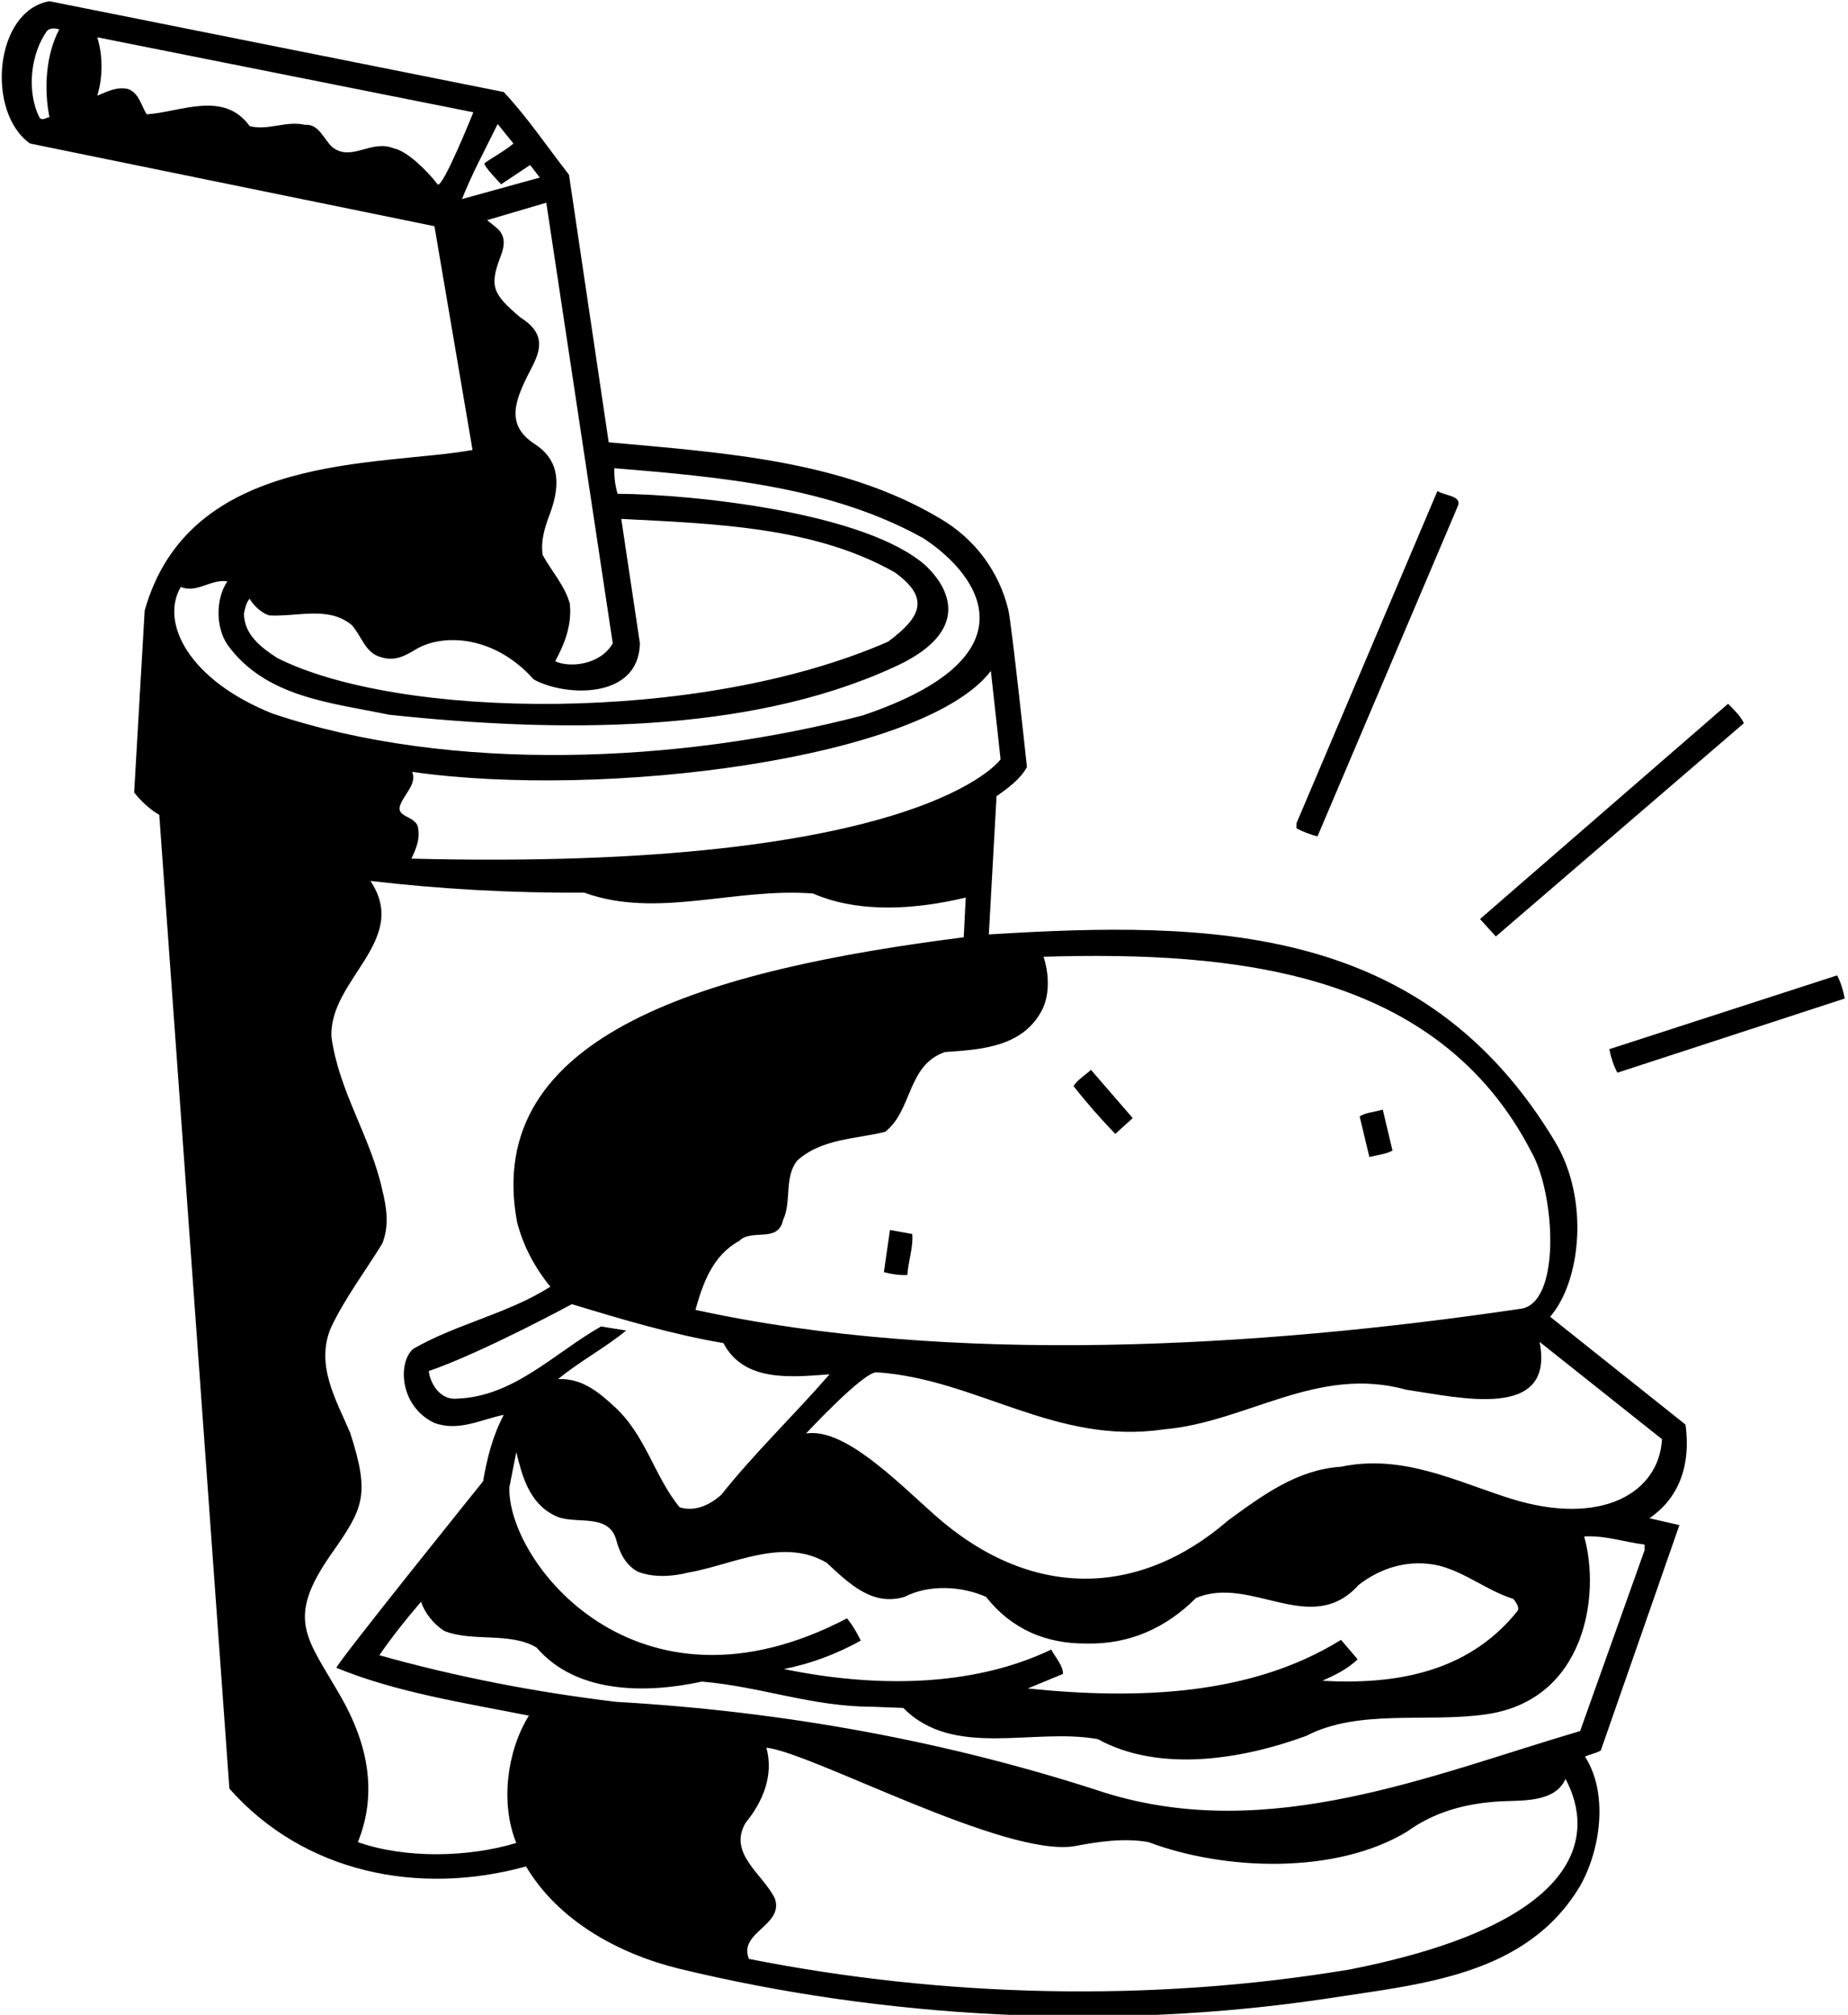 <?xml version="1.0" encoding="UTF-8"?>
<svg xmlns="http://www.w3.org/2000/svg" xmlns:xlink="http://www.w3.org/1999/xlink" width="456pt" height="497pt" viewBox="0 0 456 497" version="1.1">
<g id="surface1">
<path style=" stroke:none;fill-rule:nonzero;fill:rgb(0%,0%,0%);fill-opacity:1;" d="M 359.699 124.898 C 360.898 122.199 356.301 122.301 354.699 121.102 L 319.898 203.102 L 319.898 204.301 C 321.5 205.199 323.699 206 325.102 206.301 L 359.699 124.898 "/>
<path style=" stroke:none;fill-rule:nonzero;fill:rgb(0%,0%,0%);fill-opacity:1;" d="M 430.301 178.398 C 429.5 176.602 427.801 175 426.398 173.602 L 365.199 226.699 L 369.102 231 L 430.301 178.398 "/>
<path style=" stroke:none;fill-rule:nonzero;fill:rgb(0%,0%,0%);fill-opacity:1;" d="M 399.102 264.602 L 455.199 246.301 C 454.801 244.301 454.199 242.199 453.301 240.602 L 397.102 258.801 C 397.5 260.801 398.199 263 399.102 264.602 "/>
<path style=" stroke:none;fill-rule:nonzero;fill:rgb(0%,0%,0%);fill-opacity:1;" d="M 415.898 351.398 L 382.5 324.801 C 390.02 316.152 392.312 295.938 383.699 281.602 C 351.5 228 299.469 227.039 244 230.5 L 245.898 196.398 C 248.602 194.5 251.801 192.199 253.398 189.199 C 253.398 189.199 249.617 153.797 248.805 150.426 C 246.555 141.105 240.688 132.941 231.801 127.801 C 207.898 113.602 178.898 111.699 150.199 109.102 L 140.398 43.102 C 135 36.199 130.199 29 124.301 22.699 L 12.199 0.301 C -1.414 2.676 -3.484 27.688 7.398 35.398 L 107.199 55.801 L 116.602 111 C 93.375 115.137 46.758 111.363 35.699 150.602 L 33.102 195.5 C 34.801 197.602 37 199.699 39.301 201 L 56.602 441.199 C 75 462 103.301 467.699 129.801 460.398 C 137.898 474 152.898 482 167.5 485.602 C 217.898 497.801 273.898 501 327.301 493 C 350.5 489.398 376.602 487.5 389.898 465.199 C 395 456.199 396.898 442.301 391.102 433.301 C 392.398 432.699 393.801 432.5 395 431.801 L 414.398 376.199 L 407 374.5 C 414.801 369.199 417.199 360.602 415.898 351.398 Z M 257.199 249 C 259.102 245.102 258.801 240 257.5 236 C 304.602 234.602 354.801 239.398 377.898 284.199 C 383.84 294.645 385.316 322.199 374.801 322.898 C 310.398 332.398 234.602 336.898 171.602 323.102 C 173.398 316.699 175.801 309.699 182.398 306.102 C 185.398 303 192 306.699 193.199 301 C 195.398 296.5 193.398 290.199 196.801 286.199 C 202.801 280.898 210.898 281 218.398 279.199 C 225.199 273.898 223.801 262.699 233.199 259.5 C 242.398 258.898 252.5 258.199 257.199 249 Z M 330.898 404.5 C 308.898 418.199 281 419.301 253.602 416.5 L 262.301 412.902 C 262.301 410.801 260.398 408.801 259.398 406.902 C 239.5 416.402 215.301 416.199 193.398 411.699 C 200.102 410.402 206.398 408 212.398 404.699 C 211.5 402.801 210.398 400.902 209 399.199 C 156.816 426.531 124.984 384.855 125.699 366.801 L 127.398 358.199 C 128.801 363.898 130.5 370.699 136.801 373.801 C 141.602 376.398 150.199 372.801 152.102 380 C 152.898 383 154.398 386.102 157.398 387.699 C 161.301 389.199 165.898 388.898 169.898 387.898 C 180.801 386 193.199 379.102 204 385.5 C 209.398 390.5 215.199 396.301 223.199 393.898 C 229.199 390.801 237.199 391.199 243.301 393.898 C 249.602 401.902 258.199 405.5 268 405.402 C 278.699 405.699 287.801 401.5 295.102 394.199 C 308.602 388.398 323.5 404 335.199 391 C 340.699 386.699 347.699 384.5 355.102 386.199 C 361.699 387.898 367 392.398 373.398 394.398 C 373.398 394.398 375.227 396.402 374.426 397.406 C 361.863 413.121 343.184 415.539 326.301 414.598 C 329.398 413.199 332.398 411.801 335 409.301 Z M 178 368.699 C 175.199 371.199 171.5 373 167.699 371.801 C 161.301 364 159.301 353.699 151.199 346.602 C 147.301 343 143.199 339.898 137.699 340.199 C 143 335.801 149.301 332.5 154.5 328.199 L 148.301 327.199 C 136.699 333.801 126.801 344.5 112.801 345 C 108.387 345.465 106.066 340.879 105.801 338.199 C 119 333.664 141.102 321.699 141.102 321.699 C 153.301 325.398 165.602 329.102 178.5 331.301 C 183.602 341 195.199 339.699 204.699 339 C 196 349 186 358.602 178 368.699 Z M 244.5 165.5 L 246.898 187.301 C 246.898 187.301 227.664 215 101.5 211.801 C 102.398 210 103.699 207.102 103.199 204.602 C 103.102 201.301 98.199 201.801 98.602 199.102 C 99.398 196.102 103 193.5 101.699 190.398 C 149.141 197.18 227.895 187.234 244.5 165.5 Z M 151.199 158.699 C 148.09 164.145 140.312 164.758 137 163.102 C 139.102 159.199 141.199 154.398 140.602 148.898 C 139.398 144.5 136.102 140.898 133.898 136.898 C 133.375 133.234 134.492 129.938 135.691 126.738 C 138.844 118.32 137.254 112.969 131.969 109.547 C 124.559 104.746 127.035 98.699 131.066 90.953 C 133.391 86.488 134.836 82.324 128.398 78.301 C 121.641 72.543 120.652 70.723 123.547 63.184 C 124.434 60.883 124.832 58.629 123.023 56.641 C 122.762 56.355 120.199 54.301 120.199 54.301 L 134.801 50 Z M 12.199 28.898 C 11.398 29 10.602 29.801 9.801 29.102 C 6.5 22.699 7.5 13.199 11.699 7.5 C 12.5 6.898 13.801 6.898 14.602 7.301 C 11.301 13.5 10.801 22 12.199 28.898 Z M 108 45.5 C 105.898 42.699 100.699 37.301 97.199 36.602 C 91.5 34.301 86.801 40 82 36.301 C 79.898 34.398 78.699 30.5 75.301 30.801 C 70.602 29.699 66.102 32.301 61.602 31.102 C 55.199 22.199 44.398 27.699 36.199 28.199 C 34.801 26 34.301 22.801 31.398 21.898 C 28.5 21.398 26.301 22.699 24 23.602 C 25.398 19.102 25.398 13.699 24 9.199 L 116.801 27.699 C 116.801 27.699 109.301 46.398 108 45.5 Z M 114 49.102 C 116.301 43.199 119.801 36.699 122.801 30.602 L 126.699 35.398 C 124.555 37.23 121.965 38.551 119.59 40.223 C 118.973 40.652 123.664 45.457 123.664 45.457 L 130.801 40.699 L 133.199 43.801 Z M 61.602 147.699 C 62.5 149.301 64.5 151.199 66.398 151.801 C 73.398 152.199 81.102 149.398 86.801 154.199 C 89.199 156.801 90.102 161.102 94 162.102 C 97.449 163.199 100 161.75 102.551 160.211 C 109.254 156.172 122.004 156.691 131.699 167.602 C 139.504 171.898 157.617 172.555 157.898 158.699 L 153.301 128 C 176.801 129.199 201.102 130 220.801 141.199 C 229.648 147.559 227.203 152.297 219.102 158.301 C 172.391 178.711 98.379 177.41 68.398 162.301 C 64.398 159.699 60.199 156.5 60.199 151.301 C 60.5 150 60.699 148.699 61.602 147.699 Z M 44.602 144.801 C 48.699 146.398 51.898 142.801 56.102 143.398 C 53.199 147.699 53.199 154.699 56.102 159 C 65.5 172 81.5 173.301 96 176.301 C 137.199 180.699 184.102 181.199 220.301 164.699 C 238.746 156.504 235.434 146.199 228.398 139.5 C 213.707 126.473 171.516 121.938 152.398 121.801 C 151.801 119.898 151.5 117.5 151.602 115.5 C 178.602 117.699 205.301 120.199 227.898 132.801 C 242.336 142.297 255.32 162.203 212.801 176.5 C 168 188.199 111.398 190.898 67.199 176 C 46.613 167.766 39.453 153.59 44.602 144.801 Z M 127.398 454.602 C 115.5 458.199 100 458.5 88.301 454.398 C 93.422 441.812 90.352 429.492 84.219 418.73 C 75.754 403.879 70.277 399.672 81.824 383.211 C 89.629 372.086 91.406 368.898 86.398 353.398 C 83 345.398 77.602 336.5 81.801 327.199 C 85.199 320.102 90.102 313.602 94.301 306.801 C 96.102 302.398 95.398 297.801 94.301 293.398 C 91.398 280.301 83.699 269.398 81.801 255.898 C 81 241.699 101.301 232 91.398 217.301 C 108.602 219.301 126.102 220.301 144.199 220.199 C 162.102 226.699 181.199 218.898 200.602 220.398 C 212.102 225.398 226.199 224.301 238.301 221.398 L 237.801 231.199 C 175.402 239.137 118.82 254.785 127.602 301.5 C 129.102 307.301 131.898 312.602 135.801 317.398 C 125.199 324.102 112.801 326.5 102 332.699 C 98.113 335.941 98.52 346.914 107.199 351 C 113.199 353.199 118.801 350.102 124.301 349 C 121.602 354.102 120.199 359.602 119.199 365.398 C 119.199 365.398 83.602 409.598 83 411.402 C 97.898 417.5 114.398 420 130.5 423.199 C 125.102 431.902 123.398 444.801 127.398 454.602 Z M 333.102 485.801 C 284.102 494 232.699 492.699 184.801 483.199 C 182.102 476.602 193.5 475 191.199 468.301 C 188.301 462.301 179.5 457.199 184 449.598 C 188.199 444.5 191 437.902 189.102 431.098 C 200.301 432.301 247.898 458.199 265.102 455.398 C 270.898 454.301 277.301 453.301 283.398 454.398 C 302.301 461.5 329.699 462.398 347.199 451.801 C 353.855 446.984 361.312 444.977 369.363 444.395 C 374.988 443.984 383.566 444.945 386.301 438.801 C 393.734 452.789 390.785 474.391 333.102 485.801 Z M 405.801 382.398 L 389.898 427 C 353.199 437.801 313.102 454.801 272.602 442.199 C 234.5 429.699 194.102 422.199 152.102 419.801 C 132 417.402 112.5 413.598 93.602 408.301 C 96.699 403.801 100.199 399.402 103.898 395.102 C 104.801 397.902 107 400.598 109.602 402.301 C 116.602 405.098 125.898 402.5 132.398 406.402 C 142.199 417.801 159.301 417.801 173.199 414.801 C 187.602 416 200.398 421 215.199 421 L 222.898 421.301 C 235.301 433.902 255.102 426.098 270.898 429 C 286.199 437.402 306.801 433.902 322.301 428.199 C 335.348 421.41 352.238 425.039 366.973 422.832 C 391.262 419.195 394.965 393.363 390.898 379 C 396.199 378.699 400.801 380.398 405.801 381 Z M 372.789 369.672 C 359.449 365.496 346.184 358.582 330.898 361.801 C 320.102 362.5 311.602 368.801 303.102 375 C 280.789 394.312 254.039 394.598 230.449 373.539 C 221.004 365.109 208.207 352.098 198.898 353.602 C 198.898 353.602 213.109 338.289 216.32 338.504 C 240.898 340.125 260.469 356.492 287 352.602 C 307.602 350.898 324.898 336.699 347 342.801 C 360.465 344.805 383.691 350.438 379.898 331 L 410.102 355 C 409.391 368.258 395.137 376.66 372.789 369.672 "/>
<path style=" stroke:none;fill-rule:nonzero;fill:rgb(0%,0%,0%);fill-opacity:1;" d="M 219.602 303.398 L 218.102 313.801 C 219.898 314.301 222.102 314.602 223.898 314.5 C 224.102 311.102 225.398 307.602 225.102 304.398 L 219.602 303.398 "/>
<path style=" stroke:none;fill-rule:nonzero;fill:rgb(0%,0%,0%);fill-opacity:1;" d="M 279.5 275.801 L 269.199 263.898 C 267.801 265.199 265.801 266.398 264.898 267.898 C 268.102 272 271.801 276.199 275.199 279.699 L 279.5 275.801 "/>
<path style=" stroke:none;fill-rule:nonzero;fill:rgb(0%,0%,0%);fill-opacity:1;" d="M 343.602 283.801 L 341.199 273.699 C 339.301 274.301 337 274.398 335.5 275.398 L 337.898 285.398 C 339.801 284.898 342.102 284.699 343.602 283.801 "/>
</g>
</svg>
